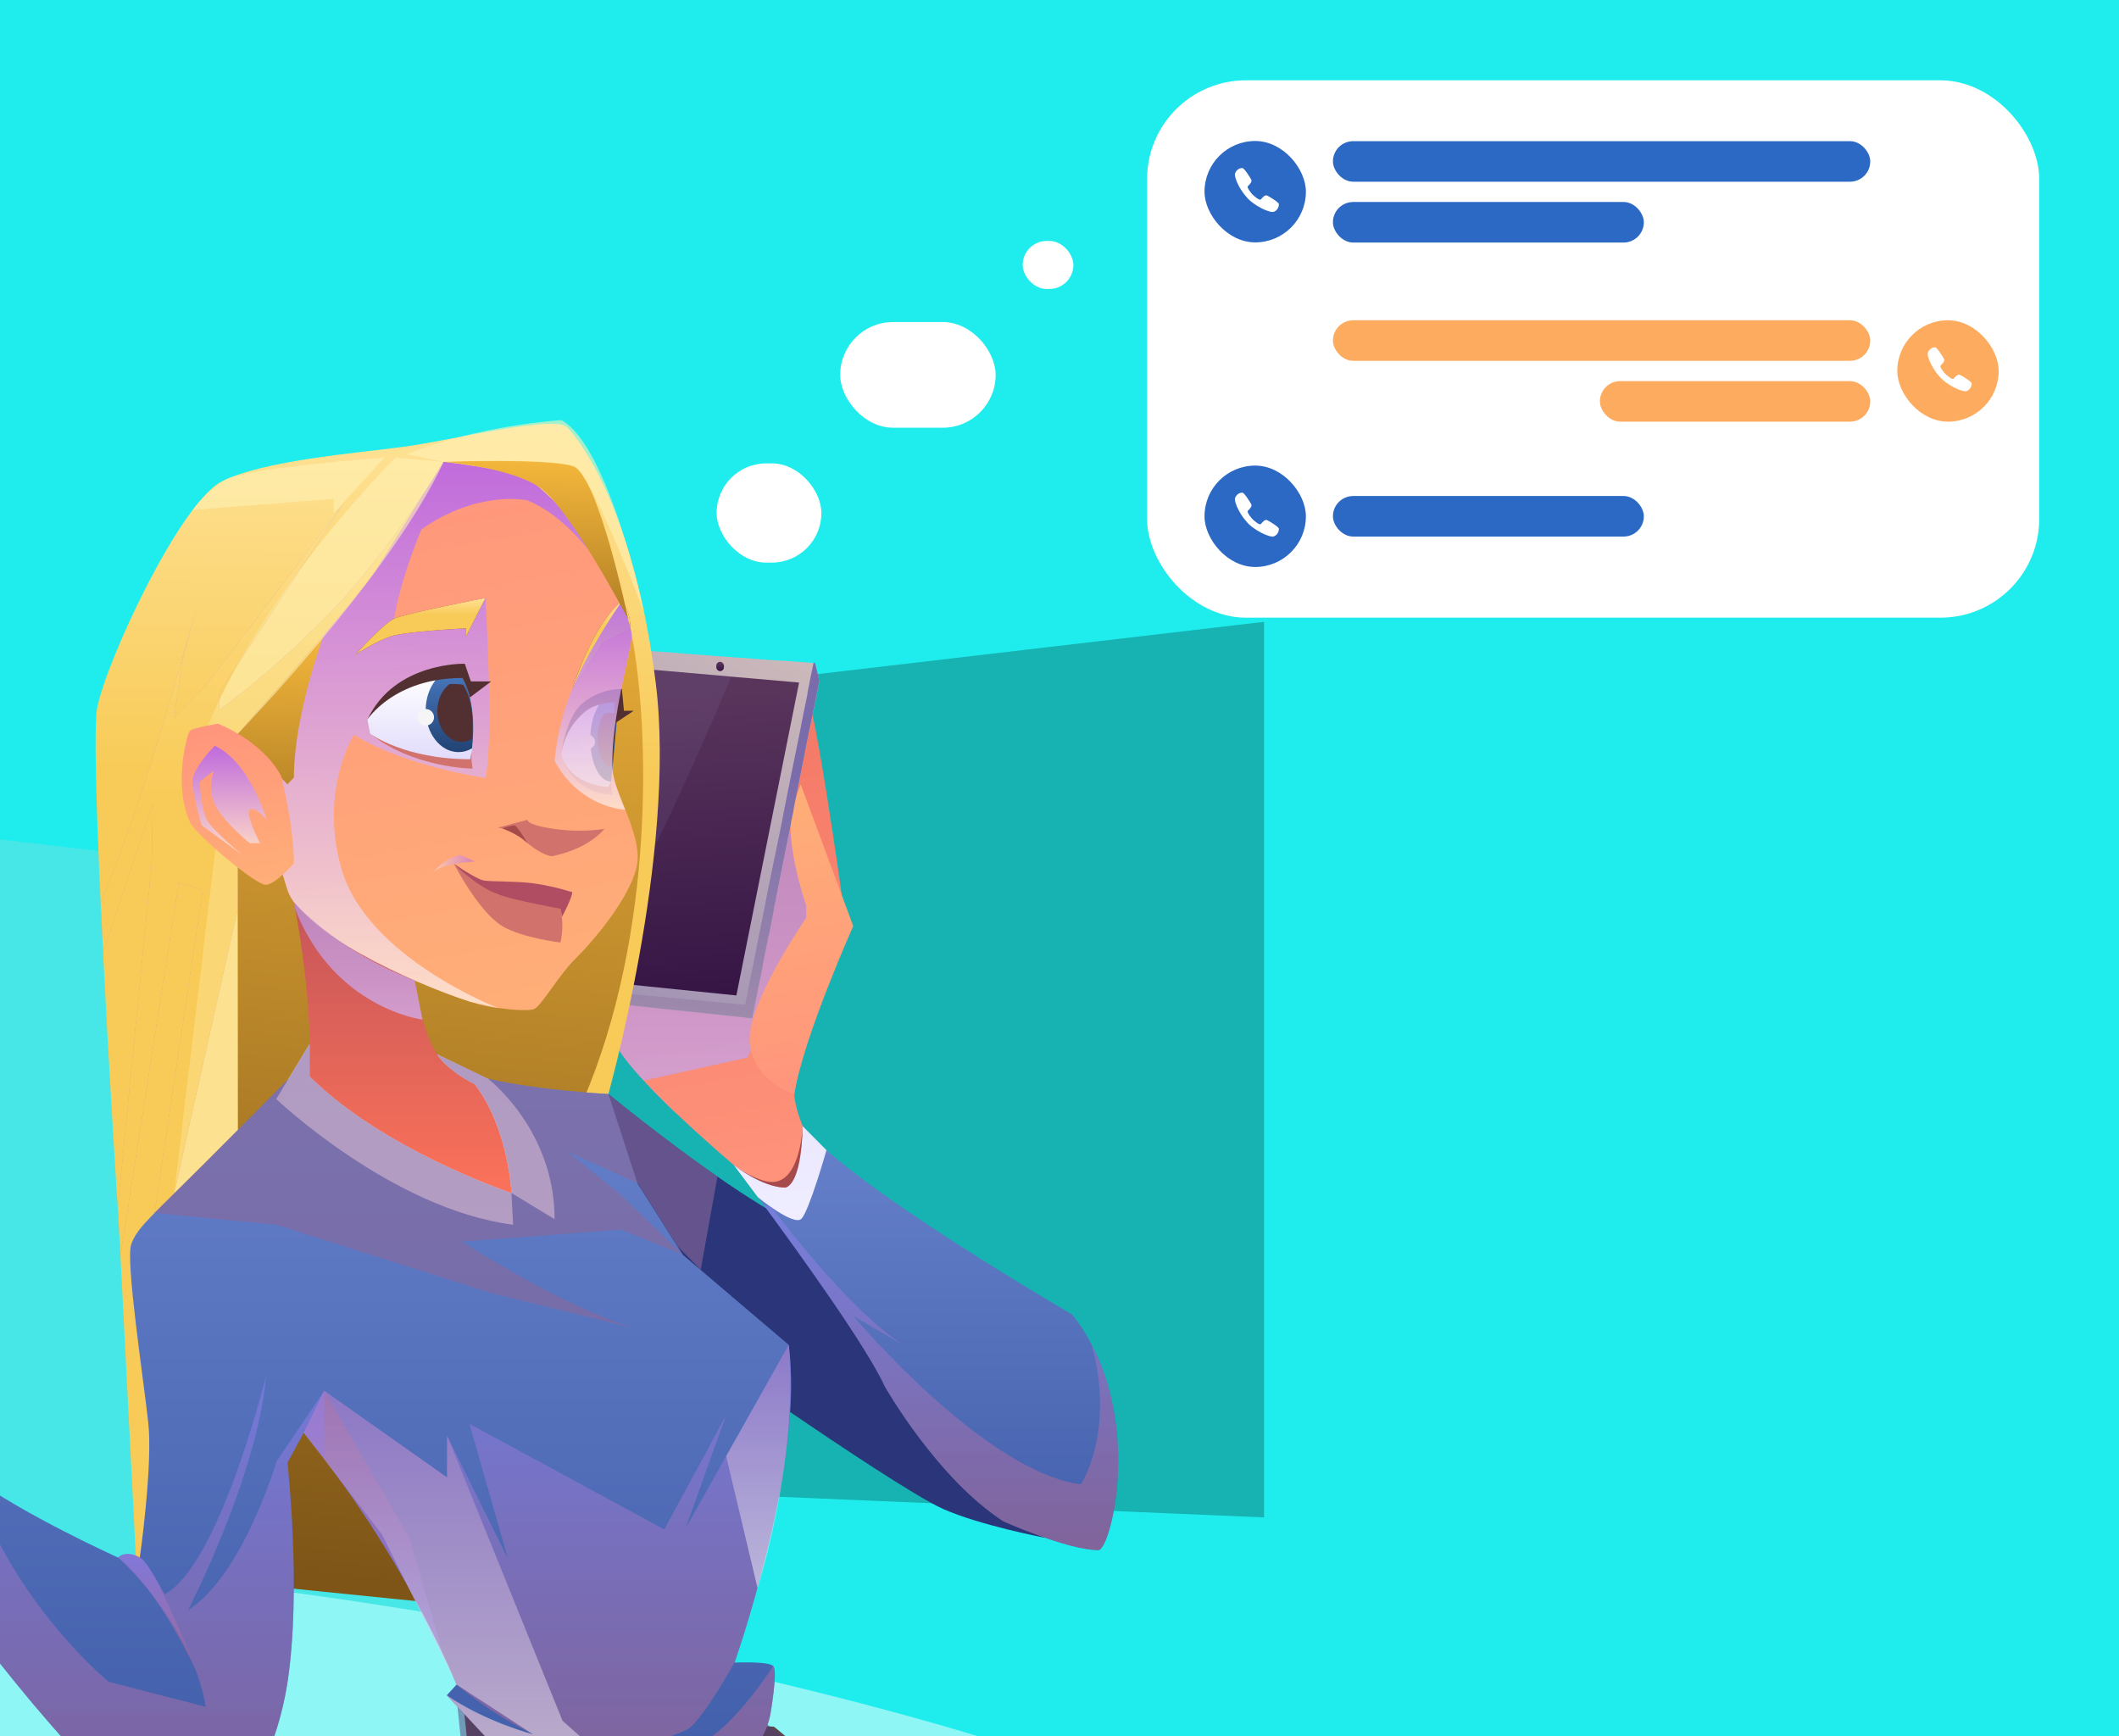 <svg width="343" height="281" viewBox="0 0 343 281" fill="none" xmlns="http://www.w3.org/2000/svg">
<rect x="0" y="0" width="343" height="281" fill="#333333" stroke="none"/>
<g clip-path="url(#clip0_1260_4545)">
<rect width="343" height="281" fill="#1FEDED"/>
<path d="M66.512 116.815L204.611 100.649V245.605L77.878 240.216L66.512 116.815Z" fill="#17B2B2"/>
<path d="M-47.719 130.287L90.381 146.453V291.409H-47.719V130.287Z" fill="#48E7E7"/>
<ellipse rx="126.793" ry="18.897" transform="matrix(0.984 0.177 -0.197 0.98 78.503 281.783)" fill="#8FF6F6"/>
<rect x="185.676" y="13" width="144.413" height="86.976" rx="16" fill="white"/>
<rect x="136" y="52.128" width="25.163" height="17.1" rx="8.55" fill="white"/>
<rect x="116" y="75" width="16.958" height="16.064" rx="8.032" fill="white"/>
<rect x="165.539" y="39" width="8.205" height="7.773" rx="3.886" fill="white"/>
<rect x="215.76" y="22.847" width="86.976" height="6.564" rx="3.282" fill="#2B69C5"/>
<rect x="215.76" y="80.283" width="50.326" height="6.564" rx="3.282" fill="#2B69C5"/>
<rect x="215.76" y="51.838" width="86.976" height="6.564" rx="3.282" fill="#FDAB5F"/>
<rect x="215.76" y="32.693" width="50.326" height="6.564" rx="3.282" fill="#2B69C5"/>
<rect x="258.975" y="61.685" width="43.761" height="6.564" rx="3.282" fill="#FDAB5F"/>
<rect x="194.973" y="22.82" width="16.411" height="16.411" rx="8.205" fill="#2B69C5"/>
<path d="M201.744 31.862C202.86 33.241 205.58 34.562 206.237 34.266C206.894 33.969 207.034 33.327 207.006 33.03C206.978 32.733 205.487 31.824 205.111 31.651C204.736 31.479 204.305 32.034 204.098 32.274C203.883 32.504 203.057 31.804 202.701 31.45C202.701 31.45 201.763 30.378 201.978 30.148C202.194 29.918 202.729 29.458 202.541 29.085C202.354 28.711 201.406 27.217 201.106 27.198C200.815 27.179 200.196 27.351 199.933 28.031C199.671 28.711 200.928 31.306 202.325 32.389" fill="white"/>
<rect x="194.973" y="75.36" width="16.411" height="16.411" rx="8.205" fill="#2B69C5"/>
<path d="M201.744 84.402C202.86 85.781 205.58 87.102 206.237 86.805C206.894 86.509 207.034 85.867 207.006 85.57C206.978 85.273 205.487 84.363 205.111 84.191C204.736 84.019 204.305 84.574 204.098 84.813C203.883 85.043 203.057 84.344 202.701 83.99C202.701 83.99 201.763 82.917 201.978 82.687C202.194 82.457 202.729 81.998 202.541 81.624C202.354 81.251 201.406 79.757 201.106 79.738C200.815 79.719 200.196 79.891 199.933 80.571C199.671 81.251 200.928 83.846 202.325 84.928" fill="white"/>
<rect x="307.111" y="51.838" width="16.411" height="16.411" rx="8.205" fill="#FDAB5F"/>
<path d="M313.882 60.88C314.999 62.259 317.719 63.581 318.376 63.284C319.032 62.987 319.173 62.345 319.145 62.048C319.117 61.752 317.625 60.842 317.25 60.669C316.875 60.497 316.443 61.052 316.237 61.292C316.021 61.522 315.196 60.822 314.839 60.468C314.839 60.468 313.901 59.395 314.117 59.166C314.333 58.936 314.867 58.476 314.68 58.103C314.492 57.729 313.545 56.235 313.245 56.216C312.954 56.197 312.335 56.369 312.072 57.049C311.809 57.729 313.066 60.324 314.464 61.407" fill="white"/>
<path d="M99.302 168.201C100.24 170.936 104.951 175.922 109.535 180.294H109.57C114.275 184.782 118.816 188.6 118.816 188.6C118.816 188.6 127.441 198.122 129.718 197.257C131.995 196.391 129.918 182.242 129.918 182.242C129.918 182.242 128.58 179.039 128.58 177.048C128.58 175.057 136.249 144.819 136.249 144.819C136.249 144.819 131.561 111.058 130.07 111.058C128.58 111.058 126.303 112.028 126.303 112.028L102 130.159C102 130.159 100.158 143.092 99.289 154.017C98.785 160.44 98.602 166.149 99.302 168.201Z" fill="url(#paint0_linear_1260_4545)"/>
<path style="mix-blend-mode:multiply" opacity="0.91" fill-rule="evenodd" clip-rule="evenodd" d="M99.302 168.2C100.24 170.936 104.951 175.922 109.535 180.293L104.203 174.909L121.024 171.174L131.504 147.273L127.116 131.959L111.512 146.013L99.289 154.055C98.785 160.439 98.602 166.148 99.302 168.2Z" fill="url(#paint1_linear_1260_4545)"/>
<path d="M128.575 177.073C128.575 177.073 122.439 175.398 121.401 169.282C120.362 163.167 130.5 148.567 130.5 148.567V146.568C130.5 146.568 127.219 137.279 128.066 131.094L129.605 126.952L138.113 149.892C138.113 149.892 130.039 167.936 128.575 177.073Z" fill="url(#paint2_linear_1260_4545)"/>
<path fill-rule="evenodd" clip-rule="evenodd" d="M75.217 282H128.302C126.421 280.386 125.291 279.481 125.291 279.481L75.082 276.594L75.582 281.385C75.582 281.385 75.456 281.602 75.217 282Z" fill="url(#paint3_linear_1260_4545)"/>
<path fill-rule="evenodd" clip-rule="evenodd" d="M103.188 105.249L103.109 105.566L100.5 119.198L99.995 121.923L99.918 122.363L97.516 134.809L96.195 141.711L95.998 142.798L94.72 149.431L92.694 160.022L92.718 160.071L93.73 161.833L97.037 162.187L107.455 163.312L113.687 163.959L121.727 164.831L121.784 164.71L121.76 164.66L123.44 156.344L124.379 151.643L124.436 151.522L125.307 147.039L125.282 146.989L125.617 145.525C125.617 145.525 125.57 145.548 125.592 145.475L127.547 135.693L127.523 135.643L128.046 133.312C128.021 133.262 128.021 133.262 128.021 133.262L128.475 131.089L128.451 131.039L129.379 126.436L131.002 118.241L131.08 117.924C131.08 117.924 131.08 117.924 131.103 117.851L131.257 117.032L131.977 113.614L132.263 112.111L132.617 110.328L132.462 109.538L131.918 107.299L131.633 107.315L127.128 106.963L125.69 106.897L123.931 106.772L119.616 106.45L116.822 106.246L111.687 105.864L106.991 105.482L106.849 105.49L103.188 105.249Z" fill="url(#paint4_linear_1260_4545)"/>
<path fill-rule="evenodd" clip-rule="evenodd" d="M131.658 107.363L131.637 107.559L131.172 109.769L130.698 112.2L130.722 112.249L130.291 114.35L129.716 117.17L129.551 118.087L128.081 125.34L127.208 129.7L126.458 133.535L126.216 134.769L125.939 136.112L124.666 142.278L124.124 144.927L123.96 145.844L122.325 154.014L122.248 154.454L120.614 162.624L115.798 162.177L110.268 161.648L97.927 160.54L92.73 160.033L93.742 161.795L97.048 162.149L107.467 163.274L113.699 163.922L121.739 164.794L121.796 164.672L121.772 164.623L123.464 156.331L123.439 156.282L124.378 151.58L124.436 151.459L125.306 146.976L125.282 146.926L125.616 145.462C125.616 145.462 125.569 145.485 125.592 145.412L127.547 135.63L128.045 133.249C128.021 133.2 128.021 133.2 128.021 133.2L128.475 131.026L128.45 130.977L129.379 126.373L131.001 118.178L131.08 117.861C131.08 117.861 131.08 117.861 131.102 117.788L131.256 116.969L131.977 113.551L132.263 112.048L132.616 110.265L132.462 109.475L131.918 107.236L131.658 107.363Z" fill="url(#paint5_linear_1260_4545)"/>
<path fill-rule="evenodd" clip-rule="evenodd" d="M94.079 158.562L119.196 161.121L129.348 110.478L118.398 109.521L103.655 108.234L94.673 155.361L94.079 158.562Z" fill="url(#paint6_linear_1260_4545)"/>
<path fill-rule="evenodd" clip-rule="evenodd" d="M116.525 108.62C116.858 108.642 117.151 108.405 117.181 108.049L117.19 107.829C117.197 107.485 116.954 107.171 116.609 107.124C116.277 107.102 115.983 107.339 115.953 107.694L115.944 107.915C115.914 108.271 116.192 108.598 116.525 108.62Z" fill="url(#paint7_linear_1260_4545)"/>
<path opacity="0.13" fill-rule="evenodd" clip-rule="evenodd" d="M94.675 155.361C101.51 148.718 112.355 123.668 118.377 109.533L103.646 108.27L94.675 155.361Z" fill="url(#paint8_linear_1260_4545)"/>
<g style="mix-blend-mode:multiply" opacity="0.5">
<path fill-rule="evenodd" clip-rule="evenodd" d="M73.984 282H127.665C125.545 280.17 124.254 279.139 124.254 279.139L74.045 276.252L74.549 281.04C74.549 281.04 74.345 281.386 73.984 282Z" fill="#523E7A"/>
</g>
<path d="M94.38 178.16L64.095 186.782L69.365 259.356L47.236 257.116L33.81 195.405L26.625 121.104L52.405 82.223L70.733 73.531L95.327 77.639C95.327 77.639 107.65 100.081 105.638 126.951C103.626 153.822 98.582 173.97 94.38 178.16Z" fill="url(#paint9_linear_1260_4545)"/>
<path d="M47.572 146.014C47.572 146.014 51.274 164.093 49.793 176.312C49.793 176.312 71.584 196.33 80.678 196.33C89.773 196.33 85.124 179.052 85.124 179.052C85.124 179.052 75.725 175.918 71.814 171.997C67.903 168.075 66.961 156.982 66.961 156.982L47.572 146.014Z" fill="url(#paint10_linear_1260_4545)"/>
<path d="M45.78 141.581C46.049 142.447 46.301 143.282 46.532 144.018C48.678 150.714 66.063 158.894 76.161 162.158C76.561 162.275 76.948 162.392 77.317 162.509C78.394 162.8 79.49 163.012 80.598 163.145C82.944 163.478 85.538 163.625 86.36 163.361C87.633 162.928 90.231 158.037 93.312 155.003C96.393 151.969 103.228 143.776 103.228 138.802C103.228 136.301 102.237 133.609 101.233 131.081C100.229 128.553 99.239 126.242 99.174 124.424C98.869 116.101 102.289 105.306 102.289 102.782C102.289 102.116 101.75 100.094 100.629 97.411C100.464 97.008 100.277 96.576 100.095 96.112C100.095 96.112 100.095 96.078 100.06 96.065C96.645 88.521 89.358 77.09 77.717 73.692C71.943 72.686 66.016 72.971 60.367 74.527L46.532 93.442C46.532 93.442 43.386 117.066 45.51 125.61C46.782 130.849 46.874 136.303 45.78 141.581Z" fill="url(#paint11_linear_1260_4545)"/>
<path style="mix-blend-mode:multiply" opacity="0.8" fill-rule="evenodd" clip-rule="evenodd" d="M45.776 141.581C46.046 142.447 46.298 143.282 46.528 144.018C48.675 150.714 66.06 158.894 76.158 162.158L80.595 163.145C80.595 163.145 59.468 154.999 55.301 140.716C51.573 127.986 57.287 118.914 57.287 118.914C65.947 124.203 78.578 125.9 78.578 125.9C79.969 119.745 78.578 96.788 78.578 96.788L63.805 100.142C64.795 93.719 68.211 85.694 68.211 85.694C77.397 79.215 85.37 80.985 85.37 80.985C92.839 84.058 98.232 92.832 100.022 96.087C96.641 88.521 89.355 77.09 77.714 73.692C71.94 72.686 66.013 72.971 60.363 74.527L46.528 93.442C46.528 93.442 43.321 118.412 45.451 126.952C47.58 135.491 45.776 141.581 45.776 141.581Z" fill="url(#paint12_linear_1260_4545)"/>
<path d="M16.287 145.996L16.369 147.598L16.639 153.155L16.686 154.19C17.525 170.854 18.594 188.323 19.167 197.161C19.215 198.096 19.267 198.892 19.315 199.65L22.371 259.356L38.49 254.13V223.523V118.767C38.49 118.767 57.87 97.082 61.12 91.858C63.345 88.343 67.469 81.682 69.893 77.795C70.48 76.878 70.797 76.345 70.797 76.345C71.418 75.345 71.788 74.744 71.788 74.744C71.788 74.744 83.811 76.077 86.023 77.83C86.023 77.83 99.406 88.023 102.252 102.769C105.098 117.516 106.119 150.814 94.379 178.16H98.18C98.18 178.16 109.617 138.335 106.141 110.508C102.665 82.682 93.844 71.207 91.802 69.156C89.76 67.104 73.178 71.272 65.24 72.329C57.301 73.385 42.701 74.527 35.931 77.912C29.161 81.297 17.208 106.99 15.73 114.564C15.178 117.416 15.583 130.613 16.287 145.996Z" fill="url(#paint13_linear_1260_4545)"/>
<path d="M52.408 102.813C52.408 102.813 47.572 115.728 47.572 125.844L46.529 126.952C46.529 126.952 42.218 122.472 38.49 118.763L52.408 102.813Z" fill="url(#paint14_linear_1260_4545)"/>
<path fill-rule="evenodd" clip-rule="evenodd" d="M98.486 177.073L99.707 189.92L99.99 193.006L100.559 199.027L123.089 225.252C123.089 225.252 125.018 226.589 127.899 228.554C135.112 233.463 148.291 242.301 152.636 244.223C158.663 246.906 169.096 248.893 169.096 248.893L129.285 198.395C125.631 196.741 120.825 193.707 116.119 190.435C107.142 184.181 98.486 177.073 98.486 177.073Z" fill="#2B3579"/>
<path fill-rule="evenodd" clip-rule="evenodd" d="M118.834 188.634C119.016 188.885 120.907 191.387 123.614 195.023C129.845 203.48 140.312 218.045 143.258 224.455C143.258 224.455 151.666 239.301 162.451 246.261C162.451 246.261 172.819 250.897 177.794 250.897C179.684 250.897 184.49 232.38 176.703 217.634C175.819 215.91 174.765 214.278 173.557 212.76C173.557 212.76 137.54 191.906 129.919 182.267C129.919 182.267 130.071 190.859 128.059 192.859C126.047 194.858 119.234 188.968 118.834 188.634Z" fill="url(#paint15_linear_1260_4545)"/>
<path d="M102.058 101.826L97.604 104.033L92.633 111.517C92.633 111.517 95.874 101.086 100.68 97.303C100.68 97.303 102.058 98.861 102.058 101.826Z" fill="url(#paint16_linear_1260_4545)"/>
<path d="M102.058 101.826L97.604 104.033L92.633 111.517C92.633 111.517 95.874 101.086 100.68 97.303C100.68 97.303 102.058 98.861 102.058 101.826Z" fill="url(#paint17_linear_1260_4545)"/>
<path d="M78.573 96.792L75.445 102.994V101.696C75.445 101.696 65.712 102.189 63.278 102.994C60.845 103.8 57.565 105.929 57.565 105.929C57.565 105.929 61.983 100.99 63.774 100.146C65.564 99.302 78.573 96.792 78.573 96.792Z" fill="url(#paint18_linear_1260_4545)"/>
<path d="M78.573 96.792L75.445 102.994V101.696C75.445 101.696 65.712 102.189 63.278 102.994C60.845 103.8 57.565 105.929 57.565 105.929C57.565 105.929 61.983 100.99 63.774 100.146C65.564 99.302 78.573 96.792 78.573 96.792Z" fill="url(#paint19_linear_1260_4545)"/>
<path d="M59.478 116.477L59.913 118.75C59.913 118.75 66.778 124.472 76.142 122.9C76.142 122.9 76.294 122.217 76.429 121.134C76.746 118.382 76.998 112.976 74.569 109.206C73.588 109.072 72.596 109.028 71.606 109.071C69.359 109.102 67.151 109.656 65.158 110.69C62.712 111.991 60.729 114.012 59.478 116.477Z" fill="url(#paint20_linear_1260_4545)"/>
<path d="M90.883 122.056C90.883 123.355 93.429 126.891 95.119 127.51C96.81 128.129 98.835 127.51 98.835 127.51L98.939 126.458C99.491 120.251 99.456 113.681 99.456 113.681C98.713 113.614 97.965 113.636 97.227 113.746C95.965 113.888 94.781 114.426 93.846 115.282C92.825 116.317 90.883 120.736 90.883 122.056Z" fill="url(#paint21_linear_1260_4545)"/>
<path d="M68.908 114.949C68.908 118.702 71.285 121.736 74.218 121.736C74.992 121.734 75.751 121.522 76.412 121.121C76.73 118.368 76.982 112.962 74.553 109.192C73.571 109.059 72.579 109.014 71.589 109.058C69.981 110.21 68.908 112.43 68.908 114.949Z" fill="url(#paint22_linear_1260_4545)"/>
<path d="M70.797 115.062C70.797 117.84 72.535 120.087 74.708 120.087C75.279 120.092 75.841 119.943 76.333 119.654C76.567 117.615 76.767 113.594 74.955 110.824C74.235 110.727 73.508 110.693 72.783 110.725C71.588 111.556 70.797 113.2 70.797 115.062Z" fill="#522F30"/>
<path d="M95.553 119.684C95.553 123.437 97.008 126.476 98.833 126.476C98.868 126.484 98.903 126.484 98.938 126.476C99.49 120.269 100.15 113.698 100.15 113.698C99.175 113.634 98.197 113.656 97.226 113.763C96.222 114.915 95.553 117.135 95.553 119.684Z" fill="url(#paint23_linear_1260_4545)"/>
<path d="M96.728 119.507C96.728 122.069 97.724 124.143 98.971 124.143C98.993 124.149 99.017 124.149 99.04 124.143C99.418 119.905 99.87 115.417 99.87 115.417C99.205 115.372 98.538 115.386 97.876 115.46C97.189 116.261 96.728 117.776 96.728 119.507Z" fill="#522F30"/>
<path fill-rule="evenodd" clip-rule="evenodd" d="M76.326 121.736V123.16L76.499 124.406C76.499 124.406 66.94 124.341 59.897 118.736C59.897 118.736 65.385 122.887 76.126 122.887L76.326 121.736Z" fill="#D2726C"/>
<path fill-rule="evenodd" clip-rule="evenodd" d="M98.938 126.458L99.085 128.644C97.373 128.614 95.709 128.076 94.305 127.099C92.901 126.122 91.821 124.751 91.203 123.16C91.203 123.16 92.633 126.952 98.464 127.385L98.938 126.458Z" fill="#D2726C"/>
<path d="M76.065 112.885L79.515 110.288H76.213L75.235 107.435C75.235 107.435 63.864 107.089 59.471 116.477C59.471 116.477 63.755 109.734 74.861 109.734C75.38 110.736 75.784 111.793 76.065 112.885Z" fill="#522F30"/>
<path d="M99.421 117.152L102.575 115.044H100.998L100.663 111.517C98.301 111.513 96.016 112.352 94.219 113.88C91.612 116.126 90.887 121.758 90.887 121.758C91.334 119.177 92.695 116.841 94.724 115.174C96.64 113.638 99.464 113.703 99.464 113.703L99.421 117.152Z" fill="#522F30"/>
<path d="M67.559 116.105C67.559 116.37 67.639 116.629 67.788 116.849C67.936 117.069 68.147 117.241 68.393 117.341C68.639 117.442 68.91 117.468 69.171 117.416C69.432 117.364 69.672 117.236 69.86 117.048C70.048 116.86 70.175 116.621 70.227 116.361C70.279 116.101 70.252 115.831 70.15 115.586C70.048 115.341 69.875 115.132 69.653 114.985C69.432 114.837 69.172 114.759 68.906 114.759C68.728 114.759 68.553 114.794 68.389 114.861C68.225 114.929 68.077 115.028 67.952 115.153C67.826 115.278 67.727 115.427 67.66 115.59C67.592 115.753 67.558 115.928 67.559 116.105Z" fill="#F5F5F5"/>
<path d="M93.973 120.087C93.973 120.317 94.041 120.543 94.17 120.734C94.298 120.925 94.481 121.075 94.694 121.163C94.908 121.251 95.143 121.274 95.37 121.229C95.596 121.184 95.805 121.073 95.968 120.91C96.132 120.748 96.243 120.54 96.288 120.314C96.333 120.088 96.31 119.854 96.221 119.642C96.133 119.429 95.983 119.247 95.791 119.119C95.599 118.991 95.373 118.923 95.141 118.923C94.832 118.923 94.534 119.046 94.315 119.264C94.096 119.482 93.973 119.778 93.973 120.087Z" fill="#F5F5F5"/>
<path fill-rule="evenodd" clip-rule="evenodd" d="M97.852 134.167C95.157 134.55 92.421 134.55 89.727 134.167C85.177 133.535 85.381 132.696 85.381 132.696L80.602 133.959L83.243 134.449C83.243 134.449 86.507 138.067 89.24 138.595C89.196 138.595 94.71 137.773 97.852 134.167Z" fill="#D2726C"/>
<path d="M85.368 136.469C85.368 136.469 83.747 133.591 83.217 133.591C82.562 133.691 81.92 133.859 81.301 134.093C81.301 134.093 83.869 134.976 85.368 136.469Z" fill="#A64A4C"/>
<g style="mix-blend-mode:soft-light" opacity="0.6">
<path d="M71.814 74.744L64.028 74.06C64.028 74.06 42.78 95.096 33.668 117.456L38.491 118.776C38.491 118.776 63.333 93.079 71.814 74.744Z" fill="#FFF1B6"/>
</g>
<g style="mix-blend-mode:soft-light" opacity="0.6">
<path d="M38.434 140.439L38.49 182.921L28.188 193.144L34.879 137.417L38.434 140.439Z" fill="#FFF1B6"/>
</g>
<path fill-rule="evenodd" clip-rule="evenodd" d="M90.723 147.113C91.129 148.904 91.129 150.763 90.723 152.554C90.723 152.554 84.348 151.779 81.259 149.87C77.413 147.498 73.477 139.811 73.477 139.811C73.477 139.811 79.012 144.282 80.694 144.802C82.376 145.321 90.723 147.113 90.723 147.113Z" fill="#D2726C"/>
<path fill-rule="evenodd" clip-rule="evenodd" d="M90.983 148.381C90.983 148.381 92.63 145.299 92.63 144.408C90.534 143.739 88.384 143.253 86.204 142.953C83.062 142.581 79.425 142.741 78.226 142.495C77.027 142.248 73.477 139.811 73.477 139.811C73.477 139.811 76.918 143.386 80.694 144.802C82.936 145.641 90.723 147.113 90.723 147.113L90.983 148.381Z" fill="#B14D63"/>
<path style="mix-blend-mode:multiply" opacity="0.5" fill-rule="evenodd" clip-rule="evenodd" d="M76.852 139.447C76.852 139.447 71.638 139.729 70.256 141.114C71.301 139.715 72.82 138.741 74.531 138.374L76.852 139.447Z" fill="url(#paint24_linear_1260_4545)"/>
<path style="mix-blend-mode:multiply" opacity="0.8" fill-rule="evenodd" clip-rule="evenodd" d="M92.637 111.513C91.107 115.23 90.142 119.154 89.773 123.156C93.828 130.747 101.197 131.081 101.197 131.081C100.211 128.579 99.203 126.242 99.137 124.424C98.833 116.101 102.253 105.306 102.253 102.782C102.253 102.116 101.714 100.094 100.593 97.411C99.959 98.333 95.049 105.488 92.637 111.513Z" fill="url(#paint25_linear_1260_4545)"/>
<path style="mix-blend-mode:multiply" opacity="0.91" fill-rule="evenodd" clip-rule="evenodd" d="M67.139 158.709L68.399 165.045C68.399 165.045 54.12 163.262 47.807 147.23L47.572 146.014C47.572 146.014 53.916 153.584 67.139 158.709Z" fill="url(#paint26_linear_1260_4545)"/>
<path fill-rule="evenodd" clip-rule="evenodd" d="M71.812 74.744C71.812 74.744 88.541 74.112 92.669 75.376C96.797 76.639 101.69 100.229 101.69 100.229C101.69 100.229 92.174 82.05 87.255 78.817C82.337 75.583 71.812 74.744 71.812 74.744Z" fill="url(#paint27_linear_1260_4545)"/>
<g style="mix-blend-mode:multiply" opacity="0.5">
<path fill-rule="evenodd" clip-rule="evenodd" d="M16.285 145.996L16.368 147.598L16.637 153.155L16.685 154.19L24.724 130.181L24.558 139.794L19.062 195.46L19.166 197.192L19.314 199.68L19.531 203.082L28.943 142.841L32.814 144.092L25.019 196.335L28.187 193.145L38.489 147.079V118.767C38.489 118.767 57.869 97.082 61.119 91.858C63.344 88.344 67.467 81.682 69.892 77.795C67.467 81.617 60.432 92.239 52.407 100.233C42.443 110.158 35.508 114.88 35.508 114.88V112.063L55.657 81.418L33.536 110.695L28.208 116.101L29.412 107.388L32.041 97.381C30.403 103.493 22.629 131.865 16.285 145.996Z" fill="url(#paint28_linear_1260_4545)" style="mix-blend-mode:multiply"/>
<path fill-rule="evenodd" clip-rule="evenodd" d="M16.285 145.996L16.368 147.598L16.637 153.155L16.685 154.19L24.724 130.181L24.558 139.794L19.062 195.46L19.166 197.192L19.314 199.68L19.531 203.082L28.943 142.841L32.814 144.092L25.019 196.335L28.187 193.145L38.489 147.079V118.767C38.489 118.767 57.869 97.082 61.119 91.858C63.344 88.344 67.467 81.682 69.892 77.795C67.467 81.617 60.432 92.239 52.407 100.233C42.443 110.158 35.508 114.88 35.508 114.88V112.063L55.657 81.418L33.536 110.695L28.208 116.101L29.412 107.388L32.041 97.381C30.403 103.493 22.629 131.865 16.285 145.996Z" fill="url(#paint29_linear_1260_4545)"/>
</g>
<path d="M47.571 139.755C47.571 139.755 44.555 143.217 42.969 143.217C41.383 143.217 31.637 135.037 30.75 133.102C28 127.095 30.255 118.784 30.75 118.291C31.246 117.797 35.274 117.139 35.274 117.139C35.274 117.139 42.413 119.827 45.507 125.597C45.507 125.61 47.571 133.492 47.571 139.755Z" fill="url(#paint30_linear_1260_4545)"/>
<path style="mix-blend-mode:multiply" opacity="0.8" fill-rule="evenodd" clip-rule="evenodd" d="M43.175 132.695C43.175 132.695 40.481 123.372 34.767 120.71C34.767 120.71 31.174 124.259 31.174 126.476C31.174 128.692 32.651 133.591 32.651 133.591L39.221 138.374C39.221 138.374 34.567 134.591 33.507 132.695C32.447 130.799 32.343 126.532 32.343 126.532L34.62 124.74C34.063 126.286 34.026 127.971 34.515 129.54C35.306 132.323 40.412 136.465 40.412 136.465H42.076C42.076 136.465 39.677 131.808 40.412 131.072C41.146 130.336 43.175 132.695 43.175 132.695Z" fill="url(#paint31_linear_1260_4545)"/>
<g style="mix-blend-mode:soft-light" opacity="0.6">
<path d="M62.207 74.06L54.021 83.067V80.747L36.353 82.119L31.174 82.552C32.645 80.615 34.447 78.951 36.497 77.635C39.656 75.744 62.207 74.06 62.207 74.06Z" fill="#FFF1B6"/>
</g>
<g style="mix-blend-mode:soft-light" opacity="0.6">
<path d="M71.813 74.743C71.813 74.743 90.406 74.133 93.152 75.648C95.898 77.163 104.219 98.96 104.219 98.96C104.219 98.96 98.566 72.19 90.88 68C90.88 68 77.536 68.757 65.873 73.532L71.813 74.743Z" fill="#FFF1B6"/>
</g>
<path fill-rule="evenodd" clip-rule="evenodd" d="M-8.304 258.385C-3.698 264.631 3.428 273.911 10.754 282H44.055C45.188 278.869 46.016 275.637 46.528 272.348C48.84 257.333 46.528 236.748 46.528 236.748L49.161 231.891C49.161 231.891 50.434 233.393 52.494 236.099C57.447 242.639 66.946 256.234 73.911 272.664L72.321 274.395L78.987 281.52C78.987 281.52 79.23 281.697 79.669 281.996H122.843C123.733 280.649 124.355 279.144 124.676 277.564C124.676 277.564 125.949 270.457 125.159 269.656C124.368 268.855 118.897 269.106 118.897 269.106C119.149 268.375 126.684 246.837 127.892 228.567C128.167 224.939 128.093 221.292 127.67 217.677L113.418 205.558L110.537 203.104L109.703 201.805L103.185 191.53L98.483 177.074C98.483 177.074 87.394 176.541 79.021 174.606C76.175 173.953 73.646 173.139 71.969 172.118L72.038 172.187L79.525 177.273C82.279 182.063 83.423 187.605 82.788 193.088C82.767 193.091 82.745 193.091 82.723 193.088C81.398 192.725 60.081 186.596 49.795 176.342L50.13 171.321V171.204C50.13 171.204 48.826 172.537 46.68 174.667C43.364 178.021 38.055 183.376 32.775 188.647C29.208 192.201 26.779 194.556 25.089 196.257C22.677 198.706 21.791 199.845 21.239 201.412C20.3 204.065 23.246 223.33 24.002 230.29C24.758 237.25 22.629 252.109 22.629 252.109C22.629 252.109 20.4 250.841 19.127 252.109C19.127 252.109 3.402 245.002 -4.637 238.929C-5.581 238.234 -6.476 237.476 -7.318 236.661C-7.318 236.661 -5.258 252.944 -7.318 254.996C-8.943 256.615 -11.889 253.265 -13.045 251.828C-12.311 252.892 -10.616 255.264 -8.304 258.415V258.385Z" fill="url(#paint32_linear_1260_4545)"/>
<path fill-rule="evenodd" clip-rule="evenodd" d="M44.721 177.891C44.721 177.891 63.431 195.707 83.058 198.234L82.789 193.088H82.724C81.499 192.655 61.754 185.829 50.113 174.234V171.317V168.962L46.663 174.667L44.721 177.891Z" fill="url(#paint33_linear_1260_4545)"/>
<path fill-rule="evenodd" clip-rule="evenodd" d="M70.75 170.65C71.098 171.175 71.502 171.661 71.954 172.1L72.023 172.17C73.455 173.511 75.081 174.63 76.846 175.489C82.339 182.644 82.791 193.088 82.791 193.088L89.773 197.343C89.773 182.813 79.023 174.624 79.023 174.624L70.75 170.65Z" fill="url(#paint34_linear_1260_4545)"/>
<path fill-rule="evenodd" clip-rule="evenodd" d="M129.917 182.267L133.78 186.163C133.78 186.163 130.973 196.027 129.721 197.274C128.47 198.52 122.682 193.789 122.682 193.789L118.811 188.617C118.811 188.617 124.025 192.227 127.101 192.227C127.101 192.222 129.917 189.625 129.917 182.267Z" fill="url(#paint35_linear_1260_4545)"/>
<path d="M129.917 182.267C129.917 182.267 129.678 190.573 125.528 191.275C123.043 191.707 118.811 188.626 118.811 188.626C118.811 188.626 123.412 192.222 127.101 192.222C127.101 192.222 129.721 192.222 129.917 182.267Z" fill="#A64A4C"/>
<g style="mix-blend-mode:multiply" opacity="0.6">
<path fill-rule="evenodd" clip-rule="evenodd" d="M25.031 196.325L44.724 198.226L79.511 209.289L102.571 214.976C90.461 211.189 74.762 200.961 74.762 200.961L100.568 199.026L110.562 203.082L100.164 193.127L99.995 192.993L91.891 186.418L99.712 189.907L103.188 191.473L109.706 201.749L113.421 205.523L116.137 190.435C107.143 184.18 98.487 177.073 98.487 177.073C98.487 177.073 87.398 176.541 79.025 174.606L70.769 170.667C71.117 171.192 71.52 171.678 71.972 172.117L72.042 172.187C73.474 173.527 75.1 174.647 76.865 175.506C82.34 182.644 82.792 193.088 82.792 193.088H82.727C81.501 192.655 61.757 185.829 50.116 174.234V171.317V168.962L46.666 174.667C43.351 178.021 38.041 183.375 32.761 188.647C29.194 192.201 26.765 194.555 25.075 196.256L25.031 196.325Z" fill="#8B689A"/>
</g>
<path style="mix-blend-mode:multiply" opacity="0.5" fill-rule="evenodd" clip-rule="evenodd" d="M73.912 272.664C77.713 275.816 81.867 278.521 86.292 280.723C86.292 280.723 77.932 278.62 72.322 274.399L78.988 281.524C78.988 281.524 79.231 281.701 79.67 282H105.837C108.296 281.169 110.586 280.325 111.464 279.788C113.671 278.403 118.898 269.11 118.898 269.11C119.198 268.245 130.196 236.864 127.671 217.681L110.96 247.391L117.525 229.073L107.531 247.555L75.994 230.459L82.242 252.347L72.361 232.359V239.132L52.495 225.117L49.162 231.904C58.1 242.943 65.685 255.003 71.757 267.829C72.492 269.413 73.209 271.032 73.912 272.664Z" fill="url(#paint36_linear_1260_4545)"/>
<path style="mix-blend-mode:multiply" opacity="0.5" fill-rule="evenodd" clip-rule="evenodd" d="M125.158 269.66C125.158 269.66 119.284 278.936 113.787 281.991H122.86C123.75 280.645 124.373 279.14 124.694 277.559C124.694 277.559 125.949 270.461 125.158 269.66Z" fill="url(#paint37_linear_1260_4545)"/>
<path style="mix-blend-mode:multiply" opacity="0.5" fill-rule="evenodd" clip-rule="evenodd" d="M49.162 231.891C58.1 242.929 65.685 254.989 71.757 267.816L66.234 248.871L52.495 225.117L49.162 231.891Z" fill="url(#paint38_linear_1260_4545)"/>
<path style="mix-blend-mode:multiply" opacity="0.5" fill-rule="evenodd" clip-rule="evenodd" d="M127.687 217.664L117.541 235.7L122.616 257.013C122.616 257.013 129.251 236.834 127.687 217.664Z" fill="url(#paint39_linear_1260_4545)"/>
<path style="mix-blend-mode:multiply" opacity="0.5" fill-rule="evenodd" clip-rule="evenodd" d="M73.912 272.664L86.292 280.723C86.292 280.723 78.67 278.71 72.322 274.399L78.988 281.524C78.988 281.524 79.231 281.701 79.674 282H94.965L91.054 278.515L72.37 232.358V239.132L52.495 225.117L49.162 231.904L61.85 248.39L73.912 272.664Z" fill="url(#paint40_linear_1260_4545)"/>
<path style="mix-blend-mode:multiply" opacity="0.5" fill-rule="evenodd" clip-rule="evenodd" d="M-8.306 258.385C-3.7 264.631 3.426 273.91 10.752 282H44.054C45.187 278.869 46.015 275.637 46.526 272.348C48.838 257.333 46.526 236.748 46.526 236.748L49.16 231.891C49.16 231.891 50.433 233.393 52.492 236.098V225.117L44.771 236.531C44.771 236.531 39.309 255.026 30.432 260.618C30.432 260.618 41.729 238.76 43.077 222.663C42.642 224.481 35.225 253.541 26.634 258.065C26.634 258.065 24.131 253.065 22.615 252.091C20.464 250.715 19.139 252.126 19.139 252.126C19.825 252.728 30.927 262.717 33.322 276.265L17.579 272.209C17.579 272.209 1.68 259.186 -4.664 238.899L-7.345 236.631C-7.345 236.631 -5.286 252.914 -7.345 254.965C-8.97 256.584 -11.916 253.234 -13.072 251.797C-12.338 252.862 -10.643 255.234 -8.332 258.385H-8.306Z" fill="url(#paint41_linear_1260_4545)"/>
<path style="mix-blend-mode:multiply" opacity="0.5" fill-rule="evenodd" clip-rule="evenodd" d="M123.604 195.023C129.835 203.48 140.302 218.045 143.248 224.455C143.248 224.455 151.656 239.301 162.441 246.261C162.441 246.261 172.809 250.897 177.784 250.897C179.674 250.897 184.48 232.381 176.693 217.634C180.604 231.814 174.955 240.254 174.955 240.254C159.512 238.237 138.747 213.747 138.112 212.985L146.116 217.664C136.756 211.492 124.946 195.46 124.946 195.46L123.604 195.023Z" fill="url(#paint42_linear_1260_4545)"/>
<path style="mix-blend-mode:multiply" opacity="0.5" fill-rule="evenodd" clip-rule="evenodd" d="M19.148 252.113C19.148 252.113 20.109 250.849 22.625 252.078C25.14 253.308 31.71 270.344 31.71 270.344C31.71 270.344 25.788 257.393 19.148 252.113Z" fill="url(#paint43_linear_1260_4545)"/>
</g>
<defs>
<linearGradient id="paint0_linear_1260_4545" x1="125.356" y1="198.057" x2="110.667" y2="114.432" gradientUnits="userSpaceOnUse">
<stop stop-color="#FF957C"/>
<stop offset="0.98" stop-color="#F47867"/>
</linearGradient>
<linearGradient id="paint1_linear_1260_4545" x1="115.171" y1="180.293" x2="115.171" y2="131.955" gradientUnits="userSpaceOnUse">
<stop offset="0.02" stop-color="#D1A1D6"/>
<stop offset="0.99" stop-color="#BD89C4"/>
</linearGradient>
<linearGradient id="paint2_linear_1260_4545" x1="132.729" y1="176.346" x2="124.22" y2="127.897" gradientUnits="userSpaceOnUse">
<stop stop-color="#FF957C"/>
<stop offset="0.98" stop-color="#FFAE78"/>
</linearGradient>
<linearGradient id="paint3_linear_1260_4545" x1="101.688" y1="469.052" x2="101.688" y2="276.594" gradientUnits="userSpaceOnUse">
<stop offset="0.01" stop-color="#442145"/>
<stop offset="0.98" stop-color="#5B454C"/>
</linearGradient>
<linearGradient id="paint4_linear_1260_4545" x1="152.868" y1="59.552" x2="73.151" y2="191.656" gradientUnits="userSpaceOnUse">
<stop offset="0.011" stop-color="#EDD7C0"/>
<stop offset="1" stop-color="#877BB0"/>
</linearGradient>
<linearGradient id="paint5_linear_1260_4545" x1="119.861" y1="248.649" x2="117.038" y2="125.123" gradientUnits="userSpaceOnUse">
<stop offset="0.011" stop-color="#E9CBAC"/>
<stop offset="1" stop-color="#7A6BAB"/>
</linearGradient>
<linearGradient id="paint6_linear_1260_4545" x1="109.719" y1="112.378" x2="112.244" y2="161.654" gradientUnits="userSpaceOnUse">
<stop stop-color="#59355C"/>
<stop offset="0.983" stop-color="#361545"/>
</linearGradient>
<linearGradient id="paint7_linear_1260_4545" x1="116.507" y1="107.243" x2="116.578" y2="108.626" gradientUnits="userSpaceOnUse">
<stop stop-color="#59355C"/>
<stop offset="0.983" stop-color="#361545"/>
</linearGradient>
<linearGradient id="paint8_linear_1260_4545" x1="125.675" y1="229.621" x2="116.771" y2="176.377" gradientUnits="userSpaceOnUse">
<stop offset="0.011" stop-color="#EDD7C0"/>
<stop offset="1" stop-color="#877BB0"/>
</linearGradient>
<linearGradient id="paint9_linear_1260_4545" x1="73.84" y1="73.474" x2="56.159" y2="255.869" gradientUnits="userSpaceOnUse">
<stop stop-color="#F4B73C"/>
<stop offset="1" stop-color="#7E5517"/>
</linearGradient>
<linearGradient id="paint10_linear_1260_4545" x1="66.943" y1="196.335" x2="66.943" y2="146.014" gradientUnits="userSpaceOnUse">
<stop stop-color="#FF7459"/>
<stop offset="0.98" stop-color="#C75659"/>
</linearGradient>
<linearGradient id="paint11_linear_1260_4545" x1="81.476" y1="164.231" x2="65.528" y2="73.424" gradientUnits="userSpaceOnUse">
<stop offset="0.02" stop-color="#FFAE78"/>
<stop offset="1" stop-color="#FF957C"/>
</linearGradient>
<linearGradient id="paint12_linear_1260_4545" x1="72.369" y1="163.145" x2="72.369" y2="73.103" gradientUnits="userSpaceOnUse">
<stop stop-color="#FFEADB"/>
<stop offset="0.99" stop-color="#B060F4"/>
</linearGradient>
<linearGradient id="paint13_linear_1260_4545" x1="61.136" y1="68.596" x2="60.317" y2="194.847" gradientUnits="userSpaceOnUse">
<stop stop-color="#FFE296"/>
<stop offset="0.445" stop-color="#F8CB58"/>
</linearGradient>
<linearGradient id="paint14_linear_1260_4545" x1="46.784" y1="102.801" x2="45.274" y2="157.831" gradientUnits="userSpaceOnUse">
<stop stop-color="#F4B73C"/>
<stop offset="1" stop-color="#754C0F"/>
</linearGradient>
<linearGradient id="paint15_linear_1260_4545" x1="149.909" y1="250.897" x2="149.909" y2="182.272" gradientUnits="userSpaceOnUse">
<stop stop-color="#4360AC"/>
<stop offset="1" stop-color="#6781CB"/>
</linearGradient>
<linearGradient id="paint16_linear_1260_4545" x1="97.343" y1="111.517" x2="97.343" y2="97.303" gradientUnits="userSpaceOnUse">
<stop offset="0.01" stop-color="#772438"/>
<stop offset="0.99" stop-color="#994540"/>
</linearGradient>
<linearGradient id="paint17_linear_1260_4545" x1="97.345" y1="97.303" x2="97.301" y2="106.71" gradientUnits="userSpaceOnUse">
<stop stop-color="#FFE296"/>
<stop offset="0.445" stop-color="#F8CB58"/>
</linearGradient>
<linearGradient id="paint18_linear_1260_4545" x1="68.076" y1="105.929" x2="68.076" y2="96.792" gradientUnits="userSpaceOnUse">
<stop offset="0.01" stop-color="#772438"/>
<stop offset="0.99" stop-color="#994540"/>
</linearGradient>
<linearGradient id="paint19_linear_1260_4545" x1="68.069" y1="96.792" x2="68.061" y2="102.839" gradientUnits="userSpaceOnUse">
<stop stop-color="#FFE296"/>
<stop offset="0.445" stop-color="#F8CB58"/>
</linearGradient>
<linearGradient id="paint20_linear_1260_4545" x1="68.043" y1="123.16" x2="68.043" y2="109.046" gradientUnits="userSpaceOnUse">
<stop stop-color="#E1DBFB"/>
<stop offset="1" stop-color="white"/>
</linearGradient>
<linearGradient id="paint21_linear_1260_4545" x1="95.167" y1="127.778" x2="95.167" y2="113.642" gradientUnits="userSpaceOnUse">
<stop stop-color="#E1DBFB"/>
<stop offset="1" stop-color="white"/>
</linearGradient>
<linearGradient id="paint22_linear_1260_4545" x1="72.758" y1="121.736" x2="72.758" y2="109.045" gradientUnits="userSpaceOnUse">
<stop offset="0.02" stop-color="#224476"/>
<stop offset="0.99" stop-color="#4776BB"/>
</linearGradient>
<linearGradient id="paint23_linear_1260_4545" x1="97.85" y1="126.482" x2="97.85" y2="113.666" gradientUnits="userSpaceOnUse">
<stop offset="0.02" stop-color="#224476"/>
<stop offset="0.99" stop-color="#4776BB"/>
</linearGradient>
<linearGradient id="paint24_linear_1260_4545" x1="76.852" y1="139.746" x2="70.256" y2="139.746" gradientUnits="userSpaceOnUse">
<stop offset="0.01" stop-color="#B060F4"/>
<stop offset="1" stop-color="#FFEADB"/>
</linearGradient>
<linearGradient id="paint25_linear_1260_4545" x1="96.013" y1="131.081" x2="96.013" y2="97.398" gradientUnits="userSpaceOnUse">
<stop stop-color="#FFEADB"/>
<stop offset="0.99" stop-color="#B060F4"/>
</linearGradient>
<linearGradient id="paint26_linear_1260_4545" x1="57.983" y1="165.045" x2="57.983" y2="146.014" gradientUnits="userSpaceOnUse">
<stop offset="0.02" stop-color="#D1A1D6"/>
<stop offset="0.99" stop-color="#BD89C4"/>
</linearGradient>
<linearGradient id="paint27_linear_1260_4545" x1="89.616" y1="74.573" x2="88.173" y2="122.244" gradientUnits="userSpaceOnUse">
<stop stop-color="#F4B73C"/>
<stop offset="1" stop-color="#754C0F"/>
</linearGradient>
<linearGradient id="paint28_linear_1260_4545" x1="43.086" y1="203.082" x2="43.086" y2="77.795" gradientUnits="userSpaceOnUse">
<stop offset="0.01" stop-color="#BE6888"/>
<stop offset="1" stop-color="#8E81F4"/>
</linearGradient>
<linearGradient id="paint29_linear_1260_4545" x1="43.089" y1="77.795" x2="41.878" y2="195.429" gradientUnits="userSpaceOnUse">
<stop stop-color="#FFE296"/>
<stop offset="0.445" stop-color="#F8CB58"/>
</linearGradient>
<linearGradient id="paint30_linear_1260_4545" x1="40.544" y1="143.676" x2="35.87" y2="117.047" gradientUnits="userSpaceOnUse">
<stop offset="0.02" stop-color="#FFAE78"/>
<stop offset="1" stop-color="#FF957C"/>
</linearGradient>
<linearGradient id="paint31_linear_1260_4545" x1="37.175" y1="138.374" x2="37.175" y2="120.71" gradientUnits="userSpaceOnUse">
<stop stop-color="#FFEADB"/>
<stop offset="0.99" stop-color="#B060F4"/>
</linearGradient>
<linearGradient id="paint32_linear_1260_4545" x1="57.486" y1="282.001" x2="57.486" y2="171.213" gradientUnits="userSpaceOnUse">
<stop stop-color="#4360AC"/>
<stop offset="1" stop-color="#6781CB"/>
</linearGradient>
<linearGradient id="paint33_linear_1260_4545" x1="63.887" y1="198.226" x2="63.887" y2="168.932" gradientUnits="userSpaceOnUse">
<stop offset="0.01" stop-color="#EFEDFF"/>
<stop offset="1" stop-color="#EBE8FF"/>
</linearGradient>
<linearGradient id="paint34_linear_1260_4545" x1="80.262" y1="197.326" x2="80.262" y2="170.65" gradientUnits="userSpaceOnUse">
<stop offset="0.01" stop-color="#EFEDFF"/>
<stop offset="1" stop-color="#EBE8FF"/>
</linearGradient>
<linearGradient id="paint35_linear_1260_4545" x1="126.293" y1="197.49" x2="126.293" y2="182.267" gradientUnits="userSpaceOnUse">
<stop offset="0.01" stop-color="#EFEDFF"/>
<stop offset="1" stop-color="#EBE8FF"/>
</linearGradient>
<linearGradient id="paint36_linear_1260_4545" x1="88.612" y1="290.215" x2="88.612" y2="217.664" gradientUnits="userSpaceOnUse">
<stop offset="0.01" stop-color="#BE6888"/>
<stop offset="1" stop-color="#8E81F4"/>
</linearGradient>
<linearGradient id="paint37_linear_1260_4545" x1="119.592" y1="290.215" x2="119.592" y2="217.664" gradientUnits="userSpaceOnUse">
<stop offset="0.01" stop-color="#BE6888"/>
<stop offset="1" stop-color="#8E81F4"/>
</linearGradient>
<linearGradient id="paint38_linear_1260_4545" x1="60.464" y1="267.825" x2="60.464" y2="225.104" gradientUnits="userSpaceOnUse">
<stop stop-color="#8E81F4"/>
<stop offset="0.99" stop-color="#BE6888"/>
</linearGradient>
<linearGradient id="paint39_linear_1260_4545" x1="122.734" y1="257.013" x2="122.734" y2="217.664" gradientUnits="userSpaceOnUse">
<stop stop-color="white"/>
<stop offset="0.98" stop-color="#A77CBB"/>
</linearGradient>
<linearGradient id="paint40_linear_1260_4545" x1="72.061" y1="290.224" x2="72.061" y2="225.104" gradientUnits="userSpaceOnUse">
<stop stop-color="white"/>
<stop offset="0.98" stop-color="#A77CBB"/>
</linearGradient>
<linearGradient id="paint41_linear_1260_4545" x1="19.717" y1="298.742" x2="19.717" y2="222.65" gradientUnits="userSpaceOnUse">
<stop offset="0.01" stop-color="#BE6888"/>
<stop offset="1" stop-color="#8E81F4"/>
</linearGradient>
<linearGradient id="paint42_linear_1260_4545" x1="152.295" y1="250.91" x2="152.295" y2="195.023" gradientUnits="userSpaceOnUse">
<stop offset="0.01" stop-color="#BE6888"/>
<stop offset="1" stop-color="#8E81F4"/>
</linearGradient>
<linearGradient id="paint43_linear_1260_4545" x1="25.423" y1="270.344" x2="25.423" y2="251.542" gradientUnits="userSpaceOnUse">
<stop offset="0.01" stop-color="#BE6888"/>
<stop offset="1" stop-color="#8E81F4"/>
</linearGradient>
<clipPath id="clip0_1260_4545">
<rect width="343" height="281" fill="white"/>
</clipPath>
</defs>
</svg>
